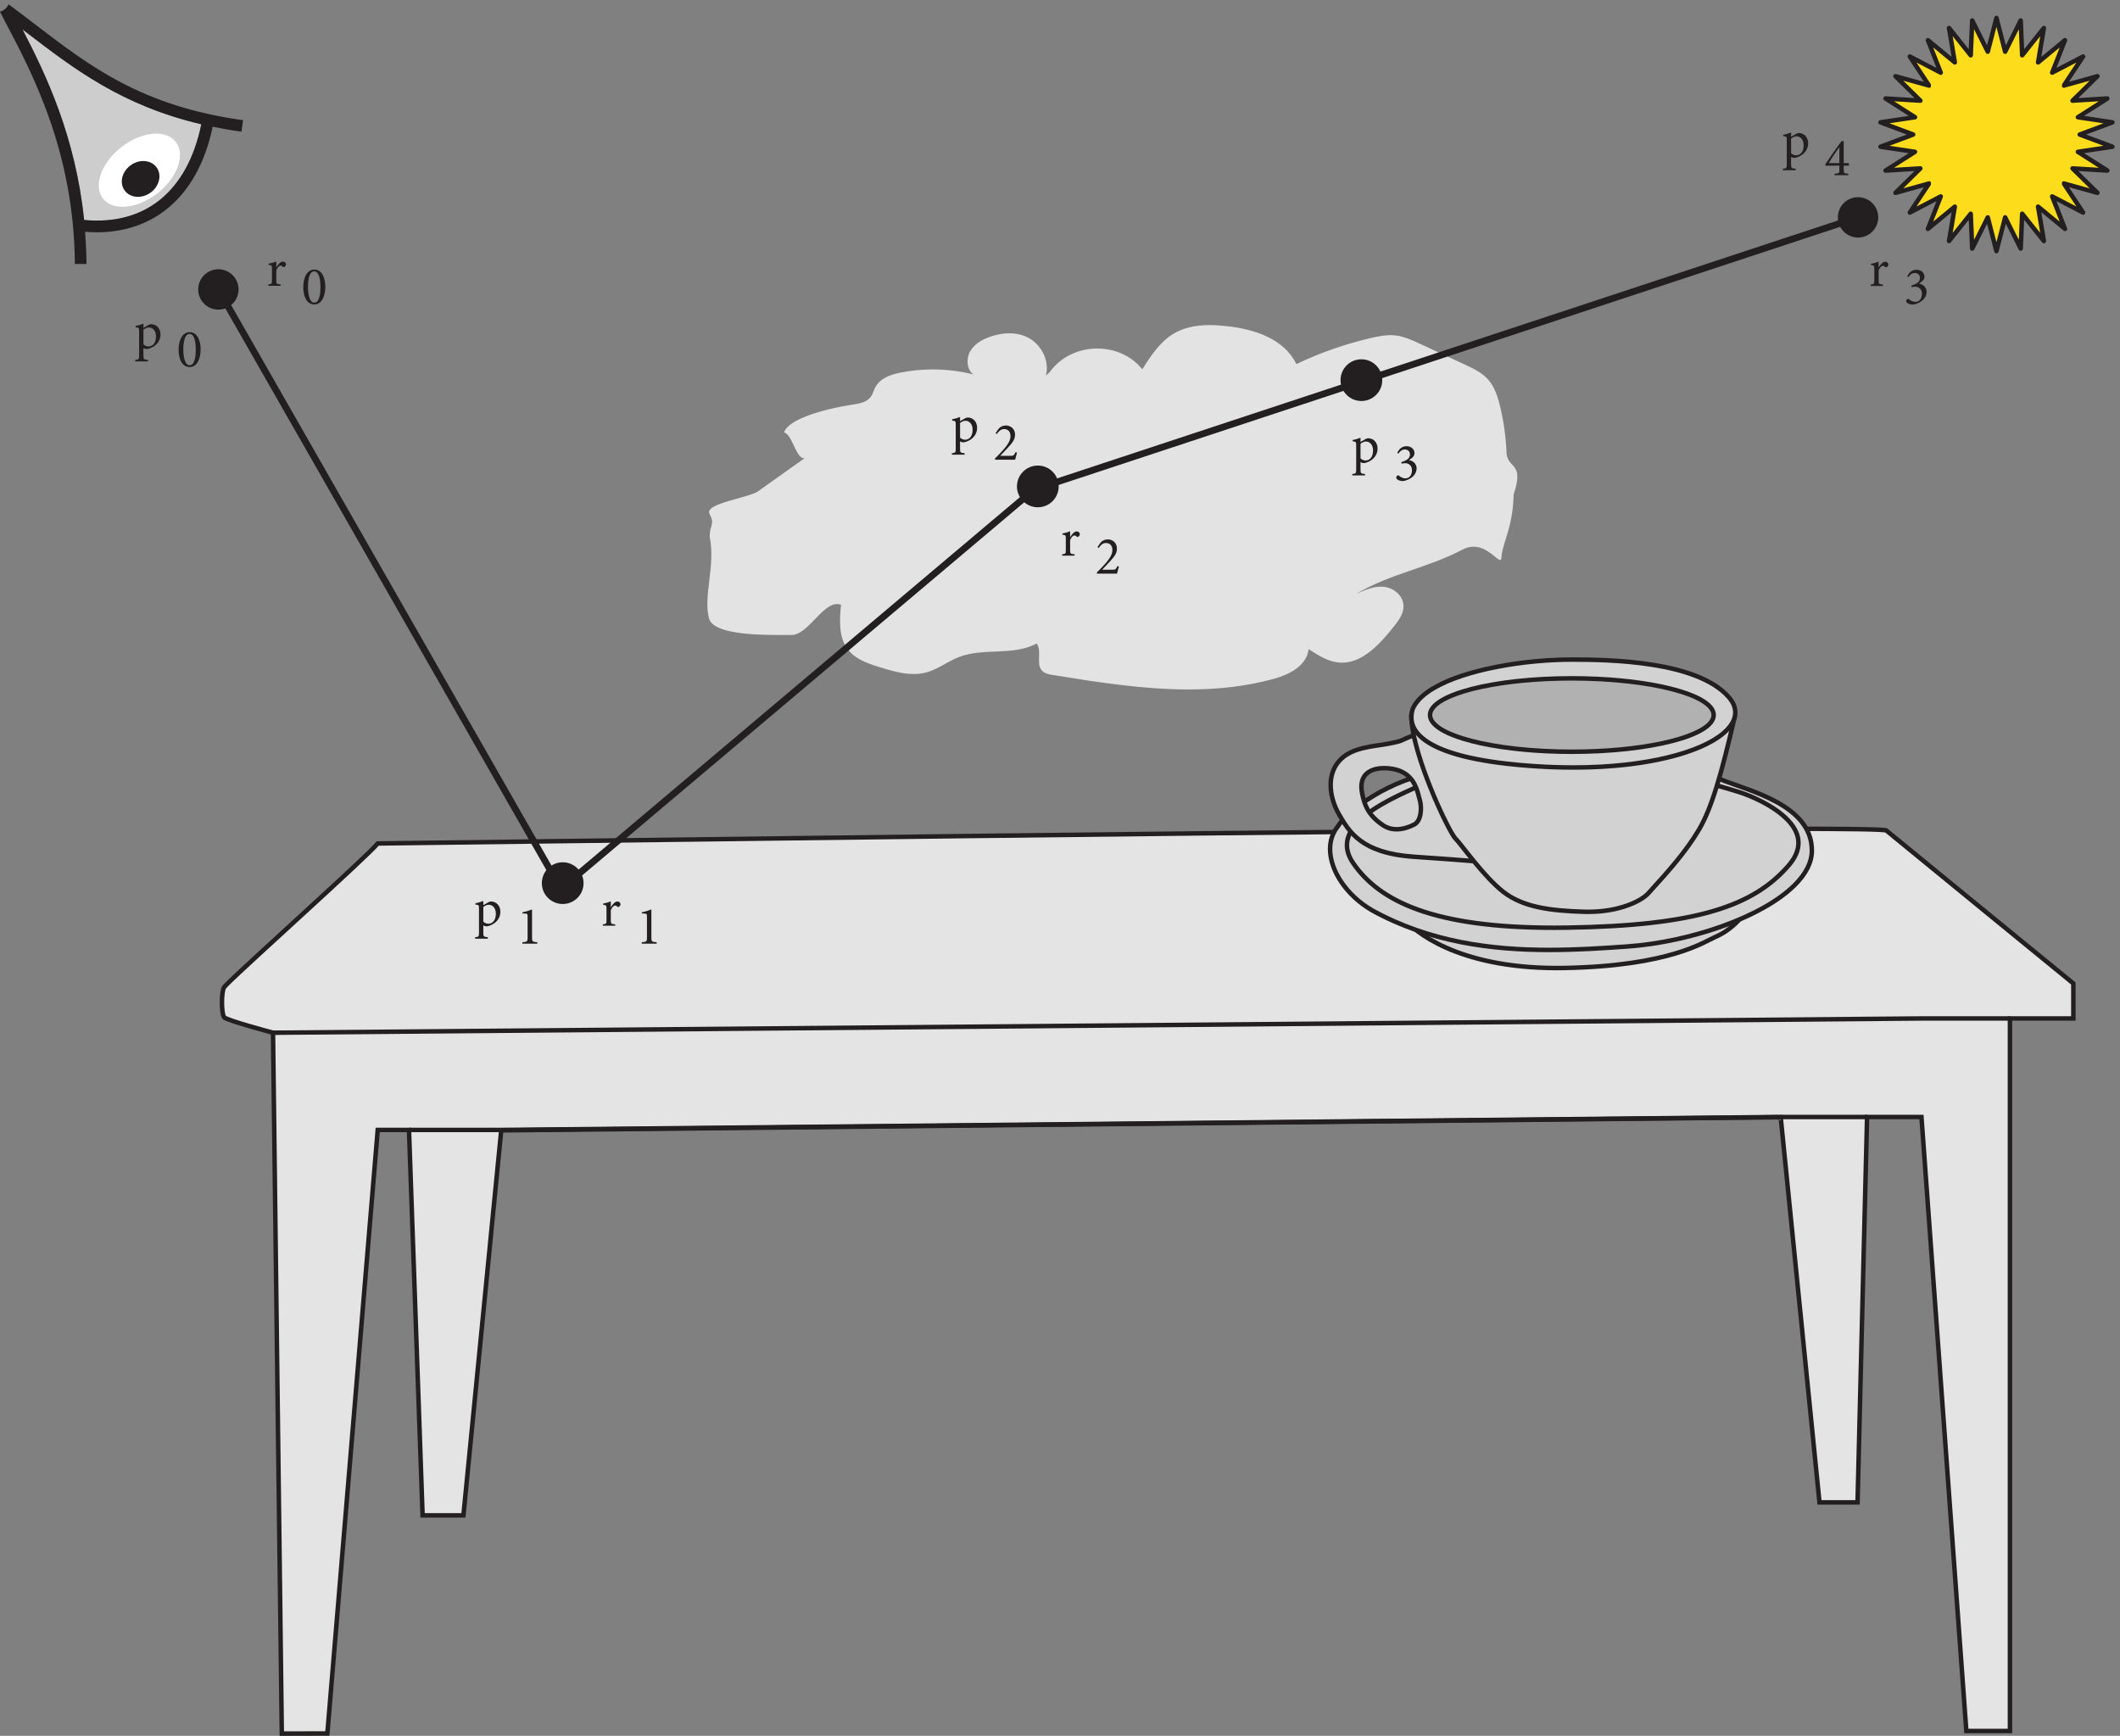 <?xml version="1.0" encoding="UTF-8" standalone="no"?>
<!-- Created with Inkscape (http://www.inkscape.org/) -->

<svg
   version="1.1"
   id="svg1"
   width="314.28"
   height="257.307"
   viewBox="0 0 314.28 257.307"
   sodipodi:docname="pha14f05.eps"
   xmlns:inkscape="http://www.inkscape.org/namespaces/inkscape"
   xmlns:sodipodi="http://sodipodi.sourceforge.net/DTD/sodipodi-0.dtd"
   xmlns="http://www.w3.org/2000/svg"
   xmlns:svg="http://www.w3.org/2000/svg">
  <rect x="0" y="0" width="314.28" height="257.307" fill="#808080" stroke="none"/>
  <defs
     id="defs1" />
  <sodipodi:namedview
     id="namedview1"
     pagecolor="#ffffff"
     bordercolor="#000000"
     borderopacity="0.25"
     inkscape:showpageshadow="2"
     inkscape:pageopacity="0.0"
     inkscape:pagecheckerboard="0"
     inkscape:deskcolor="#d1d1d1">
    <inkscape:page
       x="0"
       y="0"
       inkscape:label="1"
       id="page1"
       width="314.28"
       height="257.307"
       margin="0"
       bleed="0" />
  </sodipodi:namedview>
  <g
     id="g1"
     inkscape:groupmode="layer"
     inkscape:label="1">
    <g
       id="group-R5">
      <path
         id="path2"
         d="m 1324.73,1166.21 c -50.47,0 -101.55,8.07 -151.63,16.19 -4.4,0.72 -9.19,1.65 -12.12,5.27 -6.32,7.82 0.59,21.72 -5.49,29.76 -26.33,-14.19 -58.92,-4.35 -86.62,-15.08 -12.33,-4.76 -23.23,-13.47 -35.91,-17.02 -4.79,-1.35 -9.65,-1.91 -14.54,-1.91 -12.88,0 -25.963,3.92 -38.51,7.83 -13.469,4.2 -27.945,9.14 -36.172,21.37 -9.011,13.41 -7.871,31.56 -6.351,48.02 -1.461,0.52 -2.91,0.77 -4.34,0.77 -8.594,0 -16.711,-8.62 -24.988,-17.23 -8.278,-8.62 -16.711,-17.24 -25.934,-17.24 -0.055,0 -0.109,0 -0.16,0.01 -1.059,0.01 -2.238,0.01 -3.531,0.01 -1.36,0 -2.844,-0.01 -4.434,-0.01 -1.586,0 -3.27,-0.01 -5.047,-0.01 -26.937,0 -73.867,1.01 -78.621,18.36 -6.805,24.83 7.406,58.3 0.707,91.18 0.02,13.74 6.188,13.32 -0.176,25.37 -6.215,11.75 43.617,17.81 54.098,25.24 17.312,12.3 34.617,24.59 51.934,36.89 -0.274,-0.05 -0.543,-0.07 -0.805,-0.07 -8.914,0 -13.016,26.44 -22.098,28.77 4.375,14.47 42.278,25.75 76.446,31.05 7.375,1.16 15.652,2.36 20.199,8.72 2.222,3.12 3.191,7.07 4.992,10.5 5.398,10.27 17.137,14.25 27.911,16.39 11.93,2.37 24.07,3.55 36.2,3.55 15.24,0 30.47,-1.86 45.31,-5.57 -7.34,5.07 -8.33,17.04 -3.98,25.18 4.36,8.15 12.55,13.03 20.77,16.17 7.35,2.81 15.26,4.49 23.06,4.49 7.73,0 15.36,-1.65 22.23,-5.49 13.8,-7.7 23.11,-25.7 18.58,-41.71 l 4.32,3.89 c 12.41,17.48 32.78,26.34 53.09,26.34 18.86,0 37.68,-7.64 50.04,-23.12 9.39,14.58 19.2,29.61 33.36,38.69 12.53,8.03 27.1,10.55 41.83,10.55 6.86,0 13.76,-0.55 20.5,-1.34 29.56,-3.46 62.25,-13.76 76.12,-42.1 27.1,12.9 55.45,22.75 84.44,29.33 6.76,1.53 13.65,2.89 20.54,2.89 1.58,0 3.15,-0.07 4.72,-0.23 9.9,-0.97 19.24,-5.27 28.38,-9.51 16.69,-7.74 33.38,-15.49 50.07,-23.23 9.56,-4.43 19.42,-9.1 26.39,-17.43 6.73,-8.03 10.06,-18.65 12.57,-29.12 4.14,-17.19 6.54,-34.86 7.17,-52.6 2.41,-17.68 19.85,-9.65 7.94,-45.24 -1.06,-38.68 -12.35,-52.44 -13.68,-70.76 -0.13,-1.76 -0.61,-2.48 -1.43,-2.48 -1.85,0 -5.41,3.71 -10.43,7.42 -5.01,3.71 -11.47,7.42 -19.14,7.42 -3.81,0 -7.93,-0.92 -12.31,-3.22 -40,-21.03 -79.99,-26.42 -118.74,-49.48 8.96,4.05 18.32,8.16 27.94,8.16 1.04,0 2.09,-0.05 3.14,-0.15 10.72,-1.04 21.63,-9.73 21.85,-21.33 0.17,-8.59 -5.25,-15.99 -10.42,-22.54 -15.46,-19.61 -34.77,-40.72 -58.14,-40.72 -1.21,0 -2.42,0.06 -3.64,0.18 -12.16,1.13 -23.09,8.13 -33.54,14.94 -2.2,-18.65 -21.54,-28.33 -38.45,-33.01 -31.3,-8.66 -63.26,-11.95 -95.47,-11.95"
         style="fill:#e3e3e3;fill-opacity:1;fill-rule:nonzero;stroke:none"
         transform="matrix(0.133,0,0,-0.133,0,257.307)" />
      <path
         id="path3"
         d="m 1.018,-2.285 v -0.469 C 0.725,-2.636 0.397,-2.543 0.139,-2.496 v 0.141 c 0.375,0.047 0.398,0.059 0.398,0.457 v 2.707 c 0,0.398 -0.059,0.434 -0.434,0.469 V 1.442 H 1.522 V 1.278 C 1.053,1.231 1.018,1.207 1.018,0.75 v -0.785 c 0.07,0.047 0.234,0.105 0.41,0.105 0.773,-0.141 1.488,-0.727 1.488,-1.629 0,-0.598 -0.387,-1.137 -1.055,-1.137 -0.07,0 -0.188,0.035 -0.293,0.094 z m 0,0.199 c 0.152,-0.117 0.398,-0.246 0.598,-0.246 0.434,0 0.797,0.363 0.797,0.996 0,0.68 -0.328,1.113 -0.832,1.113 -0.211,0 -0.434,-0.094 -0.562,-0.234 z m 5.139,0.278 c -0.902,0 -1.23,1.066 -1.23,1.945 0,0.949 0.328,1.934 1.23,1.934 0.902,0 1.219,-1.066 1.219,-1.945 0,-0.926 -0.316,-1.934 -1.219,-1.934 z m -0.012,0.199 c 0.539,0 0.691,0.891 0.691,1.734 0,0.844 -0.141,1.746 -0.68,1.746 -0.527,0 -0.703,-0.914 -0.703,-1.746 0,-0.832 0.152,-1.734 0.691,-1.734 z m 9.647,-7.415 v -0.645 c -0.293,0.117 -0.551,0.188 -0.855,0.246 v 0.129 c 0.352,0.047 0.375,0.07 0.375,0.469 v 1.242 c 0,0.398 -0.035,0.434 -0.41,0.469 v 0.152 h 1.383 v -0.152 c -0.469,-0.035 -0.492,-0.07 -0.492,-0.469 v -1.102 c 0.129,-0.34 0.316,-0.516 0.48,-0.516 0.094,0 0.164,0.035 0.246,0.129 0.035,0.035 0.094,0.035 0.164,0.012 0.117,-0.059 0.188,-0.176 0.188,-0.293 0,-0.152 -0.141,-0.305 -0.34,-0.305 -0.293,0 -0.551,0.34 -0.727,0.633 z m 4.23,0.255 c -0.902,0 -1.23,1.066 -1.23,1.945 0,0.949 0.328,1.934 1.23,1.934 0.902,0 1.219,-1.066 1.219,-1.945 0,-0.926 -0.316,-1.934 -1.219,-1.934 z m -0.012,0.199 c 0.539,0 0.691,0.891 0.691,1.734 0,0.844 -0.141,1.746 -0.68,1.746 -0.527,0 -0.703,-0.914 -0.703,-1.746 0,-0.832 0.152,-1.734 0.691,-1.734 z m 0,0"
         style="fill:#231f20;fill-opacity:1;fill-rule:nonzero;stroke:none"
         aria-label="p&#10;0&#10;r&#10;0"
         transform="matrix(1.333,0,0,1.333,19.908,51.648)" />
      <path
         id="path4"
         d="m 224.371,1796.13 c -15.344,-74.71 -62.476,-113.07 -130.641,-106.66 -9.496,92.94 -42.586,162.21 -68.652,212.34 1.844,-1.33 3.57,-2.77 5.535,-4.22 51.902,-39.7 105.399,-80.74 193.758,-101.46"
         style="fill:#cecdcd;fill-opacity:1;fill-rule:nonzero;stroke:none"
         transform="matrix(0.133,0,0,-0.133,0,257.307)" />
      <path
         id="path5"
         d="m 237.051,1793.4 c -16.516,-79.87 -69.024,-123.02 -142.199,-117.15 0.855,-11.62 1.504,-23.51 1.555,-35.82 H 83.457 C 82.531,1764.77 36.582,1851.91 6.199,1909.57 L 0,1921.61 c 0,0 3.246,0.87 5.656,2.95 2.414,2.06 3.98,5.26 3.98,5.26 9.742,-7.32 19.348,-14.49 28.84,-21.84 C 100,1860.86 157.996,1816.26 270.914,1800.7 l -1.75,-12.81 c -11.211,1.49 -21.84,3.41 -32.113,5.51 z M 93.731,1689.47 c 68.165,-6.41 115.296,31.95 130.641,106.66 -88.359,20.72 -141.855,61.76 -193.758,101.46 -1.965,1.45 -3.691,2.89 -5.535,4.22 26.066,-50.13 59.156,-119.4 68.652,-212.34"
         style="fill:#231f20;fill-opacity:1;fill-rule:nonzero;stroke:none"
         transform="matrix(0.133,0,0,-0.133,0,257.307)" />
      <path
         id="path6"
         d="m 175.426,1719.21 c -22.391,-17.51 -49.528,-20.14 -60.621,-5.94 -11.098,14.26 -1.922,39.93 20.453,57.37 22.402,17.49 49.547,20.13 60.64,5.92 11.106,-14.21 1.934,-39.91 -20.472,-57.35"
         style="fill:#ffffff;fill-opacity:1;fill-rule:nonzero;stroke:none"
         transform="matrix(0.133,0,0,-0.133,0,257.307)" />
      <path
         id="path7"
         d="m 167.645,1719.83 c -9.895,-7.01 -22.801,-5.83 -28.817,2.68 -6.039,8.48 -2.906,21.04 6.992,28.07 9.907,7.02 22.801,5.85 28.844,-2.65 6.012,-8.5 2.875,-21.06 -7.019,-28.1"
         style="fill:#231f20;fill-opacity:1;fill-rule:nonzero;stroke:none"
         transform="matrix(0.133,0,0,-0.133,0,257.307)" />
      <path
         id="path8"
         d="M 2102.56,1009.02 C 2112.9,1000.35 2311,838.539 2311,838.539 v -39.008 h -70.66 V 5.398 h -48.6 L 2141.71,689.719 h -60.63 l -10.61,-429.547 h -42.43 L 1984.82,689.469 558.684,674.82 516.543,245.711 H 471.035 L 455.875,675.27 H 421.016 L 364.879,2.629 314.105,2.5 304.301,783.641 c 0,0 -52.547,13.949 -54.574,17.32 -3.2,5.32 -2.993,28.367 0,33.238 4.32,6.992 159.304,145.356 171.289,160.367 25.761,0 1671.184,23.124 1681.544,14.454"
         style="fill:#e5e4e4;fill-opacity:1;fill-rule:nonzero;stroke:none"
         transform="matrix(0.133,0,0,-0.133,0,257.307)" />
      <path
         id="path9"
         d="m 2102.56,1009.02 -1.61,-1.92 c 10.39,-8.709 208.45,-170.491 208.46,-170.498 l 1.59,1.937 h -2.5 v -36.508 h -70.66 V 7.898 h -43.78 L 2144.03,692.219 h -65.39 L 2068.03,262.672 H 2030.3 L 1987.08,691.988 556.414,677.301 514.277,248.211 H 473.449 L 458.285,677.77 h -39.57 L 362.578,5.129 316.574,5.012 306.777,785.57 l -1.836,0.481 c -0.023,0.008 -13.113,3.488 -26.464,7.39 -6.676,1.95 -13.414,4 -18.559,5.758 -2.57,0.879 -4.746,1.692 -6.273,2.352 l -1.719,0.828 -0.317,0.199 -0.726,-0.918 0.984,0.59 -0.258,0.328 -0.726,-0.918 0.984,0.59 c -0.433,0.648 -1.078,2.898 -1.414,5.648 -0.363,2.774 -0.551,6.133 -0.551,9.5 0,3.481 0.2,6.981 0.571,9.832 0.34,2.829 1.007,5.129 1.382,5.661 l -0.003,-0.012 0.015,0.019 c 0.211,0.301 1.199,1.391 2.641,2.84 11.008,11.082 50.344,46.91 88.222,81.621 18.95,17.36 37.555,34.461 52.129,48.102 14.61,13.687 25.028,23.711 28.11,27.547 l -1.953,1.558 v -2.5 c 21.757,0 1191.774,16.394 1567.054,16.394 35.2,0 63.4,-0.14 83,-0.46 9.79,-0.16 17.43,-0.36 22.69,-0.6 2.63,-0.12 4.67,-0.26 6.05,-0.4 l 1.5,-0.2 0.22,-0.04 0.53,1.65 -1.11,-1.31 0.58,-0.34 0.53,1.65 -1.11,-1.31 1.61,1.92 1.6,1.91 -1.12,0.59 c -0.99,0.3 -2.06,0.4 -3.82,0.56 -11.93,0.97 -51.42,1.38 -111.15,1.38 -375.33,0 -1545.429,-16.394 -1567.054,-16.394 h -1.203 l -0.75,-0.941 c -1.301,-1.641 -5.055,-5.484 -10.411,-10.68 -18.816,-18.261 -58.05,-54.105 -93.019,-86.125 -17.488,-16.011 -33.918,-31.058 -46.219,-42.511 -6.152,-5.719 -11.269,-10.539 -14.984,-14.137 -1.86,-1.801 -3.367,-3.293 -4.489,-4.453 -1.144,-1.199 -1.808,-1.891 -2.339,-2.707 h -0.004 c -1.145,-1.953 -1.637,-4.461 -2.082,-7.633 -0.411,-3.141 -0.61,-6.809 -0.614,-10.481 0.004,-3.546 0.192,-7.089 0.594,-10.16 0.434,-3.078 0.949,-5.597 2.09,-7.566 0.664,-0.992 1.195,-1.211 1.836,-1.621 2.301,-1.313 6.539,-2.832 11.996,-4.621 16.246,-5.309 42.219,-12.2 42.242,-12.211 l 0.641,2.422 -2.5,-0.032 L 311.637,-0.012 367.18,0.141 423.316,672.77 h 30.145 l 15.16,-429.559 h 50.188 l 42.14,429.129 1421.621,14.609 43.21,-429.277 h 47.13 l 10.61,429.547 h 55.87 L 2189.41,2.898 h 53.43 V 797.031 h 70.66 v 42.699 l -0.92,0.75 c 0,0 -12.38,10.11 -31.12,25.411 -56.18,45.91 -169.59,138.579 -177.3,145.039 l -1.6,-1.91"
         style="fill:#231f20;fill-opacity:1;fill-rule:nonzero;stroke:none"
         transform="matrix(0.133,0,0,-0.133,0,257.307)" />
      <path
         id="path10"
         d="m 2081.08,689.719 h -97.02 L 558.457,675.27 H 455.875"
         style="fill:#e5e4e4;fill-opacity:1;fill-rule:nonzero;stroke:none"
         transform="matrix(0.133,0,0,-0.133,0,257.307)" />
      <path
         id="path11"
         d="m 2081.08,692.219 h -97.03 L 558.434,677.77 l 0.023,-2.5 v 2.5 H 455.875 v -5 h 102.59 l 1425.615,14.449 h 97 v 5"
         style="fill:#231f20;fill-opacity:1;fill-rule:nonzero;stroke:none"
         transform="matrix(0.133,0,0,-0.133,0,257.307)" />
      <path
         id="path12"
         d="m 304.301,783.641 1837.409,15.89 h 98.63"
         style="fill:#e5e4e4;fill-opacity:1;fill-rule:nonzero;stroke:none"
         transform="matrix(0.133,0,0,-0.133,0,257.307)" />
      <path
         id="path13"
         d="m 304.324,781.141 1837.396,15.89 h 98.62 v 5 h -98.65 l -1837.409,-15.89 0.043,-5"
         style="fill:#231f20;fill-opacity:1;fill-rule:nonzero;stroke:none"
         transform="matrix(0.133,0,0,-0.133,0,257.307)" />
      <path
         id="path14"
         d="M 240.152,1610.18 622.008,942.09 628.52,945.813 246.664,1613.9"
         style="fill:#231f20;fill-opacity:1;fill-rule:nonzero;stroke:none"
         transform="matrix(0.133,0,0,-0.133,0,257.307)" />
      <path
         id="path15"
         d="m 1164.33,1388.95 907.86,299.86 -2.35,7.12 -907.86,-299.86"
         style="fill:#231f20;fill-opacity:1;fill-rule:nonzero;stroke:none"
         transform="matrix(0.133,0,0,-0.133,0,257.307)" />
      <path
         id="path16"
         d="m 627.684,941.086 531.516,448.564 -4.84,5.73 -531.516,-448.564"
         style="fill:#231f20;fill-opacity:1;fill-rule:nonzero;stroke:none"
         transform="matrix(0.133,0,0,-0.133,0,257.307)" />
      <path
         id="path17"
         d="m 1557.16,964.867 c 0,0 1.47,-43.488 9.58,-55.265 8.1,-11.801 59.2,-56.024 177.01,-53.801 117.78,2.199 156.14,29.39 168.27,34.629 40.91,17.691 50.11,65.16 50.11,65.16 l -404.97,9.277"
         style="fill:#d3d2d2;fill-opacity:1;fill-rule:nonzero;stroke:none"
         transform="matrix(0.133,0,0,-0.133,0,257.307)" />
      <path
         id="path18"
         d="m 1557.16,964.867 -2.5,-0.082 c 0,-0.039 0.37,-10.957 1.76,-23.41 0.7,-6.23 1.65,-12.844 2.96,-18.715 1.33,-5.879 2.92,-10.98 5.3,-14.48 4.42,-6.371 18.82,-19.899 46.36,-32.129 27.5,-12.18 68.02,-22.832 124.23,-22.832 2.8,0 5.65,0.019 8.53,0.082 59.07,1.097 98.35,8.48 124.42,16.277 26.01,7.762 39.11,16.113 44.79,18.551 42.33,18.461 51.47,66.762 51.57,66.988 l 0.57,2.906 -410.58,9.407 0.09,-2.645 2.5,0.082 -0.06,-2.496 404.97,-9.277 0.06,2.496 -2.46,0.476 c 0,0 -0.12,-0.66 -0.44,-1.945 -2.22,-9.078 -13.66,-46.562 -48.2,-61.402 -6.45,-2.797 -18.59,-10.66 -44.24,-18.348 -25.58,-7.652 -64.38,-14.973 -123.09,-16.07 -2.85,-0.063 -5.66,-0.082 -8.43,-0.082 -55.58,0 -95.38,10.531 -122.21,22.41 -26.81,11.832 -40.78,25.242 -44.26,30.383 -1.68,2.398 -3.31,7.148 -4.54,12.738 -1.87,8.398 -3.04,18.742 -3.72,26.945 -0.68,8.207 -0.88,14.243 -0.88,14.258 l -2.5,-0.086 -0.06,-2.496 0.06,2.496"
         style="fill:#231f20;fill-opacity:1;fill-rule:nonzero;stroke:none"
         transform="matrix(0.133,0,0,-0.133,0,257.307)" />
      <path
         id="path19"
         d="m 1915.26,1066.95 c 33.72,-13.82 104.47,-28.86 104.29,-80.512 -0.19,-53.352 -112.76,-100.047 -205.62,-106.676 -86.59,-6.192 -190.7,-11.621 -284.66,40.34 -39.8,23.218 -59.15,67.445 -38.15,93.418 9.95,16.58 57.3,53.55 114.6,61.32 57.32,7.77 309.54,-7.89 309.54,-7.89"
         style="fill:#d3d2d2;fill-opacity:1;fill-rule:nonzero;stroke:none"
         transform="matrix(0.133,0,0,-0.133,0,257.307)" />
      <path
         id="path20"
         d="m 1915.26,1066.95 -0.94,-2.31 c 17.07,-6.99 43,-14.17 64.52,-25.91 10.75,-5.86 20.36,-12.84 27.21,-21.34 6.84,-8.51 10.99,-18.468 11,-30.761 v -0.199 0.027 -0.012 c -0.03,-12.418 -6.65,-24.761 -18.42,-36.48 -35.23,-35.227 -115.76,-62.844 -184.88,-67.703 -27.48,-1.973 -56.67,-3.864 -86.7,-3.864 -64.58,0 -132.96,8.711 -196.57,43.891 l -1.21,-2.187 1.26,2.16 c -28.07,16.328 -45.57,43.465 -45.5,66.058 0.01,8.774 2.55,16.84 8.04,23.63 l 0.11,0.14 0.09,0.14 c 4.52,7.63 18.71,21.03 38.69,33.12 20.01,12.14 45.88,23.2 74.1,27.02 11.13,1.51 30.19,2.14 53.41,2.14 46.84,0 110.77,-2.52 162.97,-5.03 26.1,-1.26 49.27,-2.51 65.91,-3.46 16.64,-0.94 26.73,-1.57 26.76,-1.57 l 0.15,2.5 -0.94,-2.31 0.94,2.31 0.16,2.5 c -0.03,0 -161.96,10.05 -255.95,10.06 -23.33,-0.01 -42.44,-0.62 -54.08,-2.19 -29.09,-3.94 -55.54,-15.27 -76.02,-27.7 -20.5,-12.48 -34.96,-25.86 -40.39,-34.81 l 2.14,-1.29 -1.94,1.57 c -6.26,-7.72 -9.16,-17.031 -9.15,-26.77 0.08,-25.117 18.71,-53.25 47.98,-70.379 l 0.02,-0.011 0.03,-0.008 c 64.66,-35.762 133.99,-44.512 198.99,-44.524 30.24,0.012 59.55,1.903 87.05,3.872 46.78,3.351 98.35,16.73 138.47,36.058 20.06,9.672 37.27,20.828 49.59,33.094 12.3,12.25 19.83,25.746 19.89,40.004 v 0.015 0.188 c 0.01,13.451 -4.66,24.691 -12.11,33.901 -22.37,27.57 -68.79,38.41 -93.73,48.73 l -0.38,0.16 -0.41,0.03 -0.16,-2.5"
         style="fill:#231f20;fill-opacity:1;fill-rule:nonzero;stroke:none"
         transform="matrix(0.133,0,0,-0.133,0,257.307)" />
      <path
         id="path21"
         d="m 1577.75,1056.88 c -40.19,-17.94 -95.92,-45.27 -69.62,-83.954 30.53,-44.906 95.21,-74.387 238.91,-72.164 143.71,2.207 207.29,23.918 246.52,69.176 39.25,45.232 -37.58,76.272 -53.62,81.442 -16.01,5.17 -43.1,12.43 -43.1,12.43 l -290.76,9.4 -28.33,-16.33"
         style="fill:#d3d2d2;fill-opacity:1;fill-rule:nonzero;stroke:none"
         transform="matrix(0.133,0,0,-0.133,0,257.307)" />
      <path
         id="path22"
         d="m 1577.75,1056.88 -1.02,2.28 c -16.52,-7.38 -35.75,-16.36 -51.01,-27.2 -7.63,-5.43 -14.28,-11.33 -19.1,-17.84 -4.81,-6.5 -7.79,-13.69 -7.79,-21.456 -0.01,-6.789 2.29,-13.887 7.23,-21.144 15.03,-22.129 38.25,-40.559 74.29,-53.34 36.04,-12.789 84.94,-20.039 151.77,-20.039 4.89,0 9.88,0.039 14.96,0.121 71.97,1.109 123.99,7.09 163.1,18.547 39.11,11.441 65.35,28.488 85.27,51.492 8.11,9.32 11.66,18.394 11.65,26.898 0,8.541 -3.55,16.261 -8.84,22.961 -15.93,20.04 -47.65,32.34 -57.55,35.6 -16.13,5.21 -43.21,12.46 -43.23,12.47 l -0.28,0.07 -291.75,9.43 -28.94,-16.68 1.24,-2.17 -1.02,2.28 1.02,-2.28 1.25,-2.17 27.72,15.98 290.04,-9.37 0.08,2.49 -0.65,-2.41 c 0.01,-0.01 6.76,-1.81 15.52,-4.27 8.76,-2.46 19.52,-5.56 27.46,-8.13 6.23,-2 22.28,-8.18 36.54,-17.61 7.13,-4.7 13.81,-10.22 18.63,-16.33 4.82,-6.13 7.76,-12.74 7.76,-19.861 -0.01,-7.086 -2.88,-14.914 -10.42,-23.625 -19.32,-22.25 -44.48,-38.691 -82.9,-49.965 -38.41,-11.269 -90.04,-17.25 -161.78,-18.347 -5.06,-0.082 -10.02,-0.121 -14.88,-0.121 -66.47,0 -114.84,7.23 -150.1,19.75 -35.27,12.539 -57.4,30.25 -71.83,51.441 -4.5,6.625 -6.36,12.68 -6.36,18.332 0,6.457 2.45,12.566 6.81,18.476 13.06,17.79 43.45,32.5 68.13,43.46 l 0.12,0.05 0.11,0.06 -1.25,2.17"
         style="fill:#231f20;fill-opacity:1;fill-rule:nonzero;stroke:none"
         transform="matrix(0.133,0,0,-0.133,0,257.307)" />
      <path
         id="path23"
         d="m 1518.38,1049.81 c 2.5,-11.57 5.98,-23.58 23.58,-35.18 12.15,-8.02 26.73,-2.94 34.47,1.12 7.73,4.04 8.64,18.59 6.06,27.44 -2.57,8.84 -4.7,25.05 -22.04,32.23 -12.89,5.35 -49.26,7.56 -42.07,-25.61 z m 143.14,-76.654 c -15.31,1.449 -27.44,2.586 -86.03,6.641 -58.6,4.055 -71.86,28.383 -82.54,46.433 -10.68,18.05 -14.75,42.75 -1.11,59.32 13.63,16.58 38.7,16.96 56.02,20.27 17.32,3.32 11.05,2.95 28.57,9.58 0,0 100.39,-143.705 85.09,-142.244"
         style="fill:#d3d2d2;fill-opacity:1;fill-rule:nonzero;stroke:none"
         transform="matrix(0.133,0,0,-0.133,0,257.307)" />
      <path
         id="path24"
         d="m 1518.38,1049.81 -2.44,-0.53 c 2.44,-11.67 6.44,-24.86 24.65,-36.74 5.15,-3.41 10.75,-4.66 16.02,-4.66 8.37,0.02 16,3.05 20.98,5.66 3.36,1.76 5.51,4.94 6.83,8.45 1.32,3.55 1.86,7.55 1.86,11.46 0,3.71 -0.49,7.33 -1.39,10.44 -1.24,4.22 -2.44,10.72 -5.64,17.15 -3.19,6.44 -8.57,12.87 -17.84,16.69 -4.55,1.88 -11.32,3.29 -18.44,3.31 -6.52,-0.02 -13.34,-1.2 -18.8,-4.77 -5.47,-3.54 -9.28,-9.77 -9.22,-18.46 0,-2.61 0.32,-5.44 0.99,-8.53 l 2.44,0.53 2.44,0.53 c -0.6,2.79 -0.87,5.27 -0.87,7.47 0.06,7.33 2.8,11.47 6.97,14.28 4.2,2.79 10.14,3.96 16.05,3.95 6.42,0.01 12.78,-1.36 16.52,-2.93 8.07,-3.36 12.43,-8.63 15.28,-14.3 2.84,-5.68 3.99,-11.7 5.32,-16.32 0.75,-2.56 1.2,-5.79 1.19,-9.04 0.01,-3.44 -0.5,-6.92 -1.55,-9.7 -1.05,-2.81 -2.58,-4.81 -4.46,-5.79 -4.52,-2.37 -11.53,-5.09 -18.66,-5.08 -4.51,0.01 -9.03,1.04 -13.27,3.83 -17.01,11.32 -19.96,22.16 -22.52,33.63 z m 143.14,-76.654 0.24,2.489 c -15.33,1.449 -27.51,2.593 -86.1,6.644 -28.98,2.016 -46.41,8.988 -57.92,17.488 -11.52,8.513 -17.28,18.663 -22.64,27.733 -5.7,9.62 -9.44,21.24 -9.43,32.2 0.01,8.92 2.42,17.34 8.1,24.25 6.32,7.7 15.42,11.76 25.31,14.28 9.88,2.52 20.4,3.44 29.25,5.13 8.66,1.65 11.65,2.43 14.69,3.69 2.98,1.23 5.59,2.71 14.29,6 l -0.88,2.34 -2.05,-1.43 c 0.01,-0.02 5.41,-7.74 13.53,-19.62 12.18,-17.82 30.45,-44.94 45.66,-69.11 7.6,-12.08 14.43,-23.42 19.34,-32.459 2.45,-4.515 4.43,-8.457 5.76,-11.578 1.34,-3.086 1.98,-5.508 1.94,-6.277 l -0.01,-0.164 1.12,-0.278 -0.7,0.868 -0.42,-0.59 1.12,-0.278 -0.7,0.868 0.73,-0.903 v 1.196 l -0.73,-0.293 0.73,-0.903 v 1.196 -0.122 l 0.01,0.122 h -0.01 v -0.122 l 0.01,0.122 -0.24,-2.489 -0.23,-2.492 0.46,-0.019 c 0.99,-0.043 2.33,0.46 3.03,1.457 0.7,0.968 0.82,1.949 0.83,2.824 -0.07,3.015 -1.57,6.687 -3.97,11.82 -8.45,17.664 -29.18,50.054 -47.87,78.194 -18.69,28.12 -35.29,51.88 -35.29,51.89 l -1.12,1.6 -1.82,-0.69 c -8.82,-3.34 -11.83,-4.99 -14.43,-6.06 -2.53,-1.05 -5.06,-1.75 -13.72,-3.4 -8.47,-1.63 -19.15,-2.56 -29.54,-5.19 -10.38,-2.65 -20.63,-7.07 -27.95,-15.95 -6.53,-7.94 -9.23,-17.62 -9.23,-27.43 0.01,-12.09 4.04,-24.44 10.13,-34.75 5.32,-8.98 11.53,-20.02 23.97,-29.206 12.43,-9.191 30.93,-16.406 60.55,-18.453 58.59,-4.051 70.67,-5.188 85.97,-6.637 l 0.23,2.492"
         style="fill:#231f20;fill-opacity:1;fill-rule:nonzero;stroke:none"
         transform="matrix(0.133,0,0,-0.133,0,257.307)" />
      <path
         id="path25"
         d="m 1933.99,1137.7 c -15.46,-67.27 -26.37,-104.29 -40.46,-128.05 -13.85,-23.345 -32.61,-44.783 -56.38,-70.759 -7.95,-8.661 -33.73,-21.551 -71.31,-20.45 -37.59,1.11 -67.99,4.969 -90.1,22.122 -22.1,17.128 -46.42,52.5 -53.62,59.687 -7.18,7.18 -49.32,95.26 -48.99,137.45 0.36,42.19 356.83,4.84 356.83,4.84"
         style="fill:#d3d2d2;fill-opacity:1;fill-rule:nonzero;stroke:none"
         transform="matrix(0.133,0,0,-0.133,0,257.307)" />
      <path
         id="path26"
         d="m 1931.56,1138.26 c -15.45,-67.21 -26.37,-104.08 -40.18,-127.33 -13.68,-23.071 -32.32,-44.395 -56.08,-70.352 -3.35,-3.683 -11.02,-8.742 -22.09,-12.707 -11.08,-3.992 -25.6,-6.992 -42.88,-6.992 -1.45,0 -2.93,0.019 -4.42,0.062 -37.49,1.09 -67.33,5.028 -88.64,21.598 -10.75,8.328 -22.31,21.356 -31.99,33.18 -9.74,11.867 -17.49,22.371 -21.39,26.301 -0.51,0.47 -2.01,2.62 -3.77,5.68 -6.28,10.86 -17.48,34.24 -27.03,59.4 -9.58,25.13 -17.49,52.22 -17.46,70.1 v 0.48 0 c 0.03,1.25 0.45,2.34 1.54,3.61 1.88,2.18 5.99,4.45 11.92,6.28 17.82,5.58 51.22,7.74 90.08,7.72 52.48,0 115.14,-3.81 164.65,-7.62 24.76,-1.9 46.23,-3.81 61.51,-5.24 15.29,-1.43 24.35,-2.38 24.37,-2.38 l 0.52,4.97 c -0.04,0 -145.65,15.27 -251.05,15.27 -29.77,0 -56.33,-1.21 -75.65,-4.37 -9.67,-1.58 -17.52,-3.63 -23.22,-6.41 -2.84,-1.4 -5.17,-2.98 -6.89,-4.92 -1.71,-1.93 -2.77,-4.31 -2.78,-6.87 v 0.01 -0.53 c 0.04,-21.93 10.61,-54.41 22,-82.62 5.7,-14.09 11.62,-27.06 16.58,-36.99 2.48,-4.97 4.72,-9.17 6.59,-12.39 1.9,-3.25 3.28,-5.407 4.55,-6.716 3.29,-3.261 11.31,-14.039 21.06,-25.933 9.8,-11.942 21.46,-25.164 32.8,-33.965 22.92,-17.727 53.88,-21.508 91.56,-22.645 1.54,-0.043 3.06,-0.062 4.56,-0.062 17.86,0 32.94,3.101 44.57,7.293 11.65,4.207 19.82,9.406 24.09,14.031 23.79,25.996 42.67,47.547 56.69,71.177 14.37,24.27 25.26,61.44 40.75,128.76 l -4.87,1.12"
         style="fill:#231f20;fill-opacity:1;fill-rule:nonzero;stroke:none"
         transform="matrix(0.133,0,0,-0.133,0,257.307)" />
      <path
         id="path27"
         d="m 1753.96,1199.52 c 39.51,-0.16 136.98,-1.4 172.72,-41.56 35.75,-40.16 -59.33,-87.32 -214.46,-77.38 -155.13,9.95 -139.64,54.91 -137.81,63.38 14.37,36.11 107.41,55.83 179.55,55.56"
         style="fill:#d3d2d2;fill-opacity:1;fill-rule:nonzero;stroke:none"
         transform="matrix(0.133,0,0,-0.133,0,257.307)" />
      <path
         id="path28"
         d="m 1753.96,1199.52 -0.01,-2.5 c 19.72,-0.08 53.85,-0.43 87.39,-5.75 33.55,-5.27 66.4,-15.68 83.47,-34.97 4.79,-5.39 6.88,-10.61 6.89,-15.7 0.01,-6.83 -3.88,-13.94 -11.93,-20.9 -24.1,-20.94 -84.31,-38.03 -166.4,-37.96 -13.12,0 -26.8,0.43 -40.99,1.34 -61.98,3.96 -96.46,13.58 -115.12,23.92 -18.64,10.43 -21.52,20.92 -21.61,28.17 0,3.65 0.81,6.44 1.21,8.26 l -2.45,0.53 2.33,-0.92 c 3.22,8.17 11.18,15.85 22.66,22.58 34.45,20.27 99.49,31.44 153.07,31.4 h 1.47 l 0.02,2.5 0.01,2.5 h -1.5 c -36.19,0 -77.3,-4.94 -111.32,-14.42 -17.01,-4.75 -32.26,-10.62 -44.28,-17.67 -11.99,-7.05 -20.87,-15.28 -24.78,-25.04 l -0.08,-0.19 -0.04,-0.2 c -0.33,-1.54 -1.33,-4.98 -1.32,-9.33 -0.09,-8.89 4.39,-21.7 24.19,-32.54 19.79,-10.93 54.84,-20.53 117.22,-24.54 14.29,-0.92 28.08,-1.35 41.31,-1.35 55.21,0 100.65,7.53 132.5,19.09 15.92,5.79 28.46,12.58 37.17,20.08 8.67,7.49 13.65,15.87 13.66,24.69 0,6.53 -2.78,13 -8.15,19.03 -18.68,20.87 -52.43,31.15 -86.43,36.58 -34.01,5.38 -68.37,5.73 -88.16,5.81 v -2.5"
         style="fill:#231f20;fill-opacity:1;fill-rule:nonzero;stroke:none"
         transform="matrix(0.133,0,0,-0.133,0,257.307)" />
      <path
         id="path29"
         d="m 1910.11,1137.7 c 0,-22.59 -70.77,-40.91 -158.09,-40.91 -87.3,0 -158.08,18.32 -158.08,40.91 0,22.59 70.78,40.9 158.08,40.9 87.32,0 158.09,-18.31 158.09,-40.9"
         style="fill:#b2b1b1;fill-opacity:1;fill-rule:nonzero;stroke:none"
         transform="matrix(0.133,0,0,-0.133,0,257.307)" />
      <path
         id="path30"
         d="m 1910.11,1137.7 h -2.5 c -0.01,-2.15 -0.82,-4.34 -2.68,-6.69 -6.42,-8.35 -25.78,-16.73 -52.87,-22.43 -27.1,-5.79 -61.99,-9.29 -100.04,-9.29 -43.47,0 -82.84,4.57 -111.15,11.91 -14.16,3.65 -25.55,8.02 -33.21,12.71 -3.83,2.34 -6.71,4.76 -8.55,7.1 -1.85,2.35 -2.67,4.54 -2.67,6.69 0,2.15 0.82,4.34 2.67,6.69 6.43,8.34 25.79,16.72 52.88,22.43 27.1,5.79 61.99,9.28 100.03,9.28 43.48,0 82.84,-4.57 111.16,-11.9 14.15,-3.66 25.54,-8.02 33.2,-12.71 3.83,-2.34 6.71,-4.76 8.55,-7.1 1.86,-2.35 2.67,-4.53 2.68,-6.69 h 2.5 2.5 c 0,3.5 -1.39,6.82 -3.75,9.79 -8.31,10.3 -28.19,18.25 -55.76,24.21 -27.55,5.89 -62.72,9.4 -101.08,9.4 -43.83,0 -83.51,-4.59 -112.41,-12.06 -14.45,-3.74 -26.21,-8.19 -34.56,-13.29 -4.17,-2.55 -7.5,-5.27 -9.86,-8.26 -2.36,-2.97 -3.76,-6.29 -3.75,-9.79 -0.01,-3.49 1.39,-6.82 3.75,-9.79 8.31,-10.3 28.19,-18.25 55.75,-24.22 27.55,-5.88 62.73,-9.4 101.08,-9.4 43.84,0.01 83.52,4.59 112.41,12.07 14.46,3.74 26.22,8.19 34.56,13.28 4.17,2.56 7.5,5.28 9.87,8.27 2.36,2.97 3.75,6.3 3.75,9.79 h -2.5"
         style="fill:#231f20;fill-opacity:1;fill-rule:nonzero;stroke:none"
         transform="matrix(0.133,0,0,-0.133,0,257.307)" />
      <path
         id="path31"
         d="m 2225.29,1914.66 9.71,-37.64 17.32,34.8 1.66,-38.83 24.18,30.44 -6.45,-38.34 29.98,24.75 -14.28,-36.15 34.47,17.97 -21.48,-32.4 37.45,10.42 -27.75,-27.22 38.8,2.4 -32.81,-20.86 38.46,-5.71 -36.42,-13.59 36.42,-13.58 -38.46,-5.72 32.81,-20.85 -38.8,2.4 27.75,-27.23 -37.45,10.42 21.48,-32.4 -34.47,17.98 14.28,-36.15 -29.98,24.74 6.45,-38.33 -24.18,30.44 -1.66,-38.83 -17.32,34.79 -9.71,-37.64 -9.69,37.64 -17.32,-34.79 -1.67,38.83 -24.17,-30.44 6.45,38.33 -29.98,-24.74 14.27,36.15 -34.46,-17.98 21.48,32.4 -37.45,-10.42 27.75,27.23 -38.8,-2.4 32.79,20.85 -38.44,5.72 36.42,13.58 -36.42,13.59 38.44,5.71 -32.79,20.86 38.8,-2.4 -27.75,27.22 37.45,-10.42 -21.48,32.4 34.46,-17.97 -14.27,36.15 29.98,-24.75 -6.45,38.34 24.17,-30.44 1.67,38.83 17.32,-34.8 9.69,37.64"
         style="fill:#fddd1b;fill-opacity:1;fill-rule:nonzero;stroke:none"
         transform="matrix(0.133,0,0,-0.133,0,257.307)" />
      <path
         id="path32"
         d="m 2225.29,1914.66 -2.42,-0.62 9.71,-37.64 c 0.26,-1.01 1.12,-1.76 2.16,-1.86 1.03,-0.11 2.03,0.44 2.5,1.37 l 13,26.12 1.25,-29.15 c 0.04,-1.04 0.73,-1.95 1.72,-2.27 0.99,-0.32 2.08,0.01 2.73,0.82 l 18.15,22.85 -4.85,-28.77 c -0.17,-1.03 0.32,-2.06 1.22,-2.58 0.9,-0.52 2.04,-0.43 2.84,0.23 l 22.5,18.58 -10.71,-27.13 c -0.39,-0.97 -0.12,-2.08 0.65,-2.78 0.77,-0.7 1.9,-0.84 2.83,-0.36 l 25.86,13.49 -16.11,-24.32 0.06,-2.85 c 0.61,-0.84 1.69,-1.22 2.69,-0.93 l 28.11,7.82 -20.83,-20.44 c -0.75,-0.73 -0.96,-1.85 -0.54,-2.8 0.43,-0.95 1.4,-1.54 2.44,-1.48 l 29.12,1.81 -24.62,-15.66 c -0.88,-0.56 -1.32,-1.61 -1.1,-2.63 0.22,-1.02 1.05,-1.8 2.08,-1.95 l 28.86,-4.29 -27.34,-10.19 c -0.97,-0.37 -1.63,-1.3 -1.63,-2.35 0,-1.04 0.66,-1.98 1.63,-2.34 l 27.34,-10.2 -28.86,-4.28 c -1.03,-0.16 -1.87,-0.94 -2.08,-1.96 -0.22,-1.02 0.22,-2.07 1.1,-2.63 l 24.62,-15.65 -29.12,1.8 c -1.04,0.06 -2.01,-0.53 -2.44,-1.48 -0.42,-0.95 -0.21,-2.07 0.54,-2.8 l 20.82,-20.43 -28.1,7.82 c -1,0.28 -2.08,-0.1 -2.69,-0.94 l -0.06,-2.85 16.11,-24.32 -25.86,13.49 c -0.93,0.49 -2.06,0.34 -2.83,-0.36 -0.77,-0.69 -1.04,-1.8 -0.65,-2.77 l 10.71,-27.13 -22.5,18.57 c -0.8,0.66 -1.94,0.76 -2.84,0.24 -0.9,-0.52 -1.39,-1.55 -1.22,-2.58 l 4.85,-28.77 -18.15,22.84 c -0.65,0.82 -1.74,1.15 -2.73,0.82 -0.99,-0.32 -1.68,-1.23 -1.72,-2.27 l -1.25,-29.14 -13,26.11 c -0.47,0.94 -1.47,1.48 -2.5,1.37 -1.04,-0.1 -1.9,-0.85 -2.16,-1.86 l -7.29,-28.24 -7.27,28.24 c -0.26,1.01 -1.13,1.76 -2.16,1.86 -1.04,0.11 -2.04,-0.43 -2.5,-1.37 l -13,-26.11 -1.25,29.14 c -0.05,1.05 -0.74,1.95 -1.73,2.27 -0.99,0.33 -2.08,0 -2.73,-0.82 l -18.13,-22.84 4.83,28.77 c 0.17,1.03 -0.31,2.06 -1.21,2.58 -0.91,0.52 -2.04,0.42 -2.84,-0.24 l -22.51,-18.57 10.72,27.13 c 0.38,0.97 0.12,2.08 -0.65,2.77 -0.78,0.7 -1.91,0.85 -2.83,0.36 l -25.87,-13.49 16.12,24.32 -0.06,2.85 c -0.61,0.84 -1.69,1.22 -2.7,0.94 l -28.09,-7.82 20.82,20.43 c 0.74,0.73 0.96,1.85 0.53,2.8 -0.42,0.95 -1.4,1.54 -2.44,1.48 l -29.12,-1.8 24.61,15.65 c 0.88,0.56 1.32,1.61 1.11,2.63 -0.22,1.02 -1.05,1.8 -2.08,1.96 l -28.85,4.28 27.33,10.2 c 0.98,0.37 1.63,1.3 1.63,2.34 0,1.05 -0.65,1.98 -1.63,2.35 l -27.33,10.19 28.85,4.29 c 1.03,0.15 1.86,0.93 2.08,1.95 0.21,1.02 -0.23,2.07 -1.11,2.63 l -24.61,15.66 29.12,-1.81 c 1.04,-0.06 2.02,0.53 2.44,1.48 0.43,0.95 0.21,2.07 -0.53,2.8 l -20.82,20.44 28.09,-7.82 c 1.01,-0.29 2.09,0.09 2.7,0.93 l 0.06,2.85 -16.12,24.32 25.87,-13.49 c 0.92,-0.48 2.05,-0.34 2.83,0.36 0.77,0.7 1.03,1.81 0.65,2.78 l -10.72,27.13 22.51,-18.58 c 0.8,-0.66 1.93,-0.75 2.84,-0.23 0.9,0.52 1.38,1.55 1.21,2.58 l -4.84,28.77 18.14,-22.85 c 0.65,-0.81 1.74,-1.14 2.73,-0.82 0.99,0.32 1.68,1.23 1.73,2.27 l 1.25,29.15 13,-26.12 c 0.46,-0.93 1.46,-1.48 2.5,-1.37 1.03,0.1 1.9,0.85 2.16,1.86 l 9.69,37.64 -2.42,0.62 -2.42,-0.62 2.42,0.62 -2.42,0.63 -8.02,-31.15 -14.33,28.8 c -0.51,1.02 -1.64,1.56 -2.76,1.33 -1.11,-0.24 -1.93,-1.2 -1.98,-2.34 l -1.38,-32.14 -20,25.19 c -0.71,0.9 -1.93,1.2 -2.98,0.73 -1.04,-0.46 -1.63,-1.57 -1.44,-2.69 l 5.33,-31.73 -24.81,20.48 c -0.88,0.72 -2.14,0.76 -3.06,0.09 -0.93,-0.67 -1.28,-1.88 -0.86,-2.94 l 11.82,-29.92 -28.52,14.88 c -1.01,0.53 -2.25,0.31 -3.02,-0.54 -0.76,-0.85 -0.85,-2.11 -0.22,-3.05 l 17.77,-26.82 -30.99,8.62 c -1.09,0.31 -2.26,-0.17 -2.83,-1.16 -0.57,-0.98 -0.4,-2.23 0.41,-3.03 l 22.96,-22.53 -32.11,1.99 c -1.13,0.07 -2.18,-0.64 -2.53,-1.72 -0.35,-1.09 0.08,-2.27 1.04,-2.89 l 27.14,-17.26 -31.81,-4.73 c -1.13,-0.17 -2,-1.08 -2.12,-2.21 -0.12,-1.14 0.54,-2.21 1.61,-2.6 l 30.14,-11.25 -30.14,-11.24 c -1.07,-0.4 -1.73,-1.47 -1.61,-2.6 0.12,-1.14 0.99,-2.05 2.12,-2.22 l 31.81,-4.73 -27.14,-17.25 c -0.96,-0.62 -1.39,-1.8 -1.04,-2.89 0.35,-1.08 1.4,-1.79 2.53,-1.72 l 32.11,1.99 -22.96,-22.53 c -0.81,-0.8 -0.98,-2.05 -0.41,-3.04 0.57,-0.99 1.74,-1.46 2.83,-1.16 l 30.99,8.63 -17.77,-26.82 c -0.63,-0.95 -0.54,-2.21 0.22,-3.05 0.77,-0.85 2.01,-1.07 3.02,-0.55 l 28.52,14.88 -11.82,-29.92 c -0.42,-1.05 -0.07,-2.27 0.86,-2.94 0.92,-0.66 2.18,-0.63 3.06,0.1 l 24.81,20.48 -5.33,-31.72 c -0.19,-1.13 0.4,-2.24 1.44,-2.7 1.05,-0.47 2.27,-0.16 2.98,0.73 l 20,25.18 1.38,-32.13 c 0.05,-1.14 0.87,-2.1 1.98,-2.34 1.12,-0.24 2.25,0.31 2.76,1.33 l 14.33,28.79 8.02,-31.14 c 0.29,-1.1 1.28,-1.88 2.42,-1.88 1.14,0 2.14,0.78 2.42,1.88 l 8.04,31.15 14.34,-28.8 c 0.5,-1.02 1.64,-1.57 2.75,-1.33 1.12,0.24 1.93,1.2 1.98,2.34 l 1.38,32.13 20.01,-25.18 c 0.71,-0.89 1.93,-1.2 2.97,-0.73 1.04,0.46 1.64,1.57 1.45,2.7 l -5.34,31.72 24.81,-20.48 c 0.88,-0.73 2.14,-0.76 3.06,-0.1 0.92,0.67 1.27,1.89 0.85,2.94 l -11.81,29.92 28.52,-14.88 c 1.01,-0.52 2.25,-0.3 3.01,0.55 0.77,0.84 0.86,2.1 0.23,3.05 l -17.77,26.82 30.99,-8.63 c 1.1,-0.3 2.27,0.17 2.84,1.16 0.57,0.99 0.4,2.24 -0.42,3.04 l -22.97,22.53 32.11,-1.99 c 1.14,-0.07 2.18,0.64 2.53,1.72 0.36,1.09 -0.07,2.28 -1.03,2.89 l -27.15,17.25 31.83,4.73 c 1.13,0.17 2,1.08 2.12,2.22 0.12,1.13 -0.55,2.2 -1.62,2.6 l -30.14,11.24 30.14,11.25 c 1.07,0.39 1.74,1.46 1.62,2.6 -0.12,1.13 -0.99,2.04 -2.12,2.21 l -31.83,4.73 27.15,17.26 c 0.96,0.62 1.39,1.8 1.03,2.89 -0.35,1.08 -1.39,1.79 -2.53,1.72 l -32.11,-1.99 22.97,22.53 c 0.82,0.8 0.99,2.05 0.42,3.03 -0.57,0.99 -1.74,1.47 -2.84,1.16 l -30.99,-8.62 17.77,26.82 c 0.63,0.94 0.54,2.2 -0.23,3.05 -0.76,0.85 -2,1.07 -3.01,0.54 l -28.52,-14.88 11.81,29.92 c 0.42,1.06 0.07,2.27 -0.85,2.94 -0.92,0.67 -2.18,0.63 -3.06,-0.09 l -24.81,-20.48 5.34,31.72 c 0.19,1.13 -0.41,2.24 -1.45,2.7 -1.04,0.47 -2.26,0.17 -2.97,-0.73 l -20.01,-25.19 -1.38,32.14 c -0.05,1.14 -0.86,2.1 -1.98,2.34 -1.11,0.23 -2.25,-0.31 -2.75,-1.33 l -14.34,-28.81 -8.04,31.16 c -0.28,1.1 -1.28,1.87 -2.42,1.87 -1.14,0 -2.13,-0.77 -2.42,-1.87 l 2.42,-0.63"
         style="fill:#231f20;fill-opacity:1;fill-rule:nonzero;stroke:none"
         transform="matrix(0.133,0,0,-0.133,0,257.307)" />
      <path
         id="path33"
         d="m 220.906,1612.05 c 0,-12.42 10.078,-22.51 22.508,-22.51 12.414,0 22.492,10.09 22.492,22.51 0,12.42 -10.078,22.49 -22.492,22.49 -12.43,0 -22.508,-10.07 -22.508,-22.49"
         style="fill:#231f20;fill-opacity:1;fill-rule:nonzero;stroke:none"
         transform="matrix(0.133,0,0,-0.133,0,257.307)" />
      <path
         id="path34"
         d="m 2048.52,1692.39 c 0,-12.43 10.06,-22.51 22.5,-22.51 12.42,0 22.5,10.08 22.5,22.51 0,12.41 -10.08,22.49 -22.5,22.49 -12.44,0 -22.5,-10.08 -22.5,-22.49"
         style="fill:#231f20;fill-opacity:1;fill-rule:nonzero;stroke:none"
         transform="matrix(0.133,0,0,-0.133,0,257.307)" />
      <path
         id="path35"
         d="m 650.465,950.348 c 0,-12.84 -10.41,-23.246 -23.254,-23.246 -12.848,0 -23.258,10.406 -23.258,23.246 0,12.84 10.41,23.25 23.258,23.25 12.844,0 23.254,-10.41 23.254,-23.25"
         style="fill:#231f20;fill-opacity:1;fill-rule:nonzero;stroke:none"
         transform="matrix(0.133,0,0,-0.133,0,257.307)" />
      <path
         id="path36"
         d="m 1180.03,1392.52 c 0,-12.84 -10.41,-23.26 -23.25,-23.26 -12.84,0 -23.25,10.42 -23.25,23.26 0,12.83 10.41,23.24 23.25,23.24 12.84,0 23.25,-10.41 23.25,-23.24"
         style="fill:#231f20;fill-opacity:1;fill-rule:nonzero;stroke:none"
         transform="matrix(0.133,0,0,-0.133,0,257.307)" />
      <path
         id="path37"
         d="m 1540.69,1510.95 c 0,-12.84 -10.41,-23.25 -23.25,-23.25 -12.84,0 -23.25,10.41 -23.25,23.25 0,12.85 10.41,23.25 23.25,23.25 12.84,0 23.25,-10.4 23.25,-23.25"
         style="fill:#231f20;fill-opacity:1;fill-rule:nonzero;stroke:none"
         transform="matrix(0.133,0,0,-0.133,0,257.307)" />
      <path
         id="path38"
         d="m 1.02,-2.284 v -0.469 c -0.293,0.117 -0.621,0.211 -0.879,0.258 v 0.141 c 0.375,0.047 0.398,0.059 0.398,0.457 v 2.707 c 0,0.398 -0.059,0.434 -0.434,0.469 V 1.442 H 1.523 V 1.278 C 1.055,1.232 1.02,1.208 1.02,0.751 v -0.785 c 0.07,0.047 0.234,0.105 0.41,0.105 0.773,-0.141 1.488,-0.727 1.488,-1.629 0,-0.598 -0.387,-1.137 -1.055,-1.137 -0.07,0 -0.188,0.035 -0.293,0.094 z m 0,0.199 c 0.152,-0.117 0.398,-0.246 0.598,-0.246 0.434,0 0.797,0.363 0.797,0.996 0,0.68 -0.328,1.113 -0.832,1.113 -0.211,0 -0.434,-0.094 -0.562,-0.234 z M 7.025,1.999 V 1.835 C 6.475,1.8 6.439,1.741 6.439,1.319 v -3.129 c -0.328,0.129 -0.68,0.246 -1.066,0.316 v 0.129 l 0.281,0.012 c 0.27,0.012 0.293,0.047 0.293,0.363 V 1.319 c 0,0.422 -0.035,0.48 -0.574,0.516 v 0.164 z m 8.174,-4.061 v -0.645 c -0.293,0.117 -0.551,0.188 -0.855,0.246 v 0.129 c 0.352,0.047 0.375,0.07 0.375,0.469 v 1.242 c 0,0.398 -0.035,0.434 -0.41,0.469 v 0.152 h 1.383 v -0.152 c -0.469,-0.035 -0.492,-0.07 -0.492,-0.469 V -1.722 c 0.129,-0.34 0.316,-0.516 0.48,-0.516 0.094,0 0.164,0.035 0.246,0.129 0.035,0.035 0.094,0.035 0.164,0.012 0.117,-0.059 0.188,-0.176 0.188,-0.293 0,-0.152 -0.141,-0.305 -0.34,-0.305 -0.293,0 -0.551,0.34 -0.727,0.633 z m 5.098,4.061 V 1.835 c -0.551,-0.035 -0.586,-0.094 -0.586,-0.516 v -3.129 c -0.328,0.129 -0.68,0.246 -1.066,0.316 v 0.129 l 0.281,0.012 c 0.27,0.012 0.293,0.047 0.293,0.363 V 1.319 c 0,0.422 -0.035,0.48 -0.574,0.516 V 1.999 Z M 54.041,-56.105 v -0.469 c -0.293,0.117 -0.621,0.211 -0.879,0.258 v 0.141 c 0.375,0.047 0.398,0.059 0.398,0.457 v 2.707 c 0,0.398 -0.059,0.434 -0.434,0.469 v 0.164 h 1.418 v -0.164 c -0.469,-0.047 -0.504,-0.07 -0.504,-0.527 v -0.785 c 0.07,0.047 0.234,0.105 0.41,0.105 0.773,-0.141 1.488,-0.727 1.488,-1.629 0,-0.598 -0.387,-1.137 -1.055,-1.137 -0.07,0 -0.188,0.035 -0.293,0.094 z m 0,0.199 c 0.152,-0.117 0.398,-0.246 0.598,-0.246 0.434,0 0.797,0.363 0.797,0.996 0,0.68 -0.328,1.113 -0.832,1.113 -0.211,0 -0.434,-0.094 -0.562,-0.234 z m 6.17,3.243 c -0.176,0.387 -0.258,0.41 -0.586,0.41 h -1.113 l 0.844,-0.902 c 0.551,-0.586 0.797,-0.938 0.797,-1.465 0,-0.621 -0.48,-1.008 -1.008,-1.008 -0.352,0 -0.633,0.152 -0.809,0.352 l -0.34,0.492 0.129,0.117 c 0.152,-0.234 0.41,-0.562 0.809,-0.562 0.445,0 0.715,0.293 0.715,0.797 0,0.516 -0.375,1.008 -0.75,1.453 -0.305,0.352 -0.633,0.691 -0.973,1.02 v 0.141 h 2.238 c 0.082,-0.27 0.141,-0.539 0.211,-0.785 z m 6.07,9.448 v -0.645 c -0.293,0.117 -0.551,0.188 -0.855,0.246 v 0.129 c 0.352,0.047 0.375,0.07 0.375,0.469 v 1.242 c 0,0.398 -0.035,0.434 -0.41,0.469 v 0.152 h 1.383 v -0.152 c -0.469,-0.035 -0.492,-0.07 -0.492,-0.469 v -1.102 c 0.129,-0.34 0.316,-0.516 0.48,-0.516 0.094,0 0.164,0.035 0.246,0.129 0.035,0.035 0.094,0.035 0.164,0.012 0.117,-0.059 0.188,-0.176 0.188,-0.293 0,-0.152 -0.141,-0.305 -0.34,-0.305 -0.293,0 -0.551,0.34 -0.727,0.633 z m 5.262,3.22 c -0.176,0.387 -0.258,0.41 -0.586,0.41 h -1.113 l 0.844,-0.902 c 0.551,-0.586 0.797,-0.938 0.797,-1.465 0,-0.621 -0.48,-1.008 -1.008,-1.008 -0.352,0 -0.633,0.152 -0.809,0.352 l -0.34,0.492 0.129,0.117 c 0.152,-0.234 0.41,-0.562 0.809,-0.562 0.445,0 0.715,0.293 0.715,0.797 0,0.516 -0.375,1.008 -0.75,1.453 -0.305,0.352 -0.633,0.691 -0.973,1.02 v 0.141 h 2.238 c 0.082,-0.27 0.141,-0.539 0.211,-0.785 z m 27.032,-13.802 v -0.469 c -0.293,0.117 -0.621,0.211 -0.879,0.258 v 0.141 c 0.375,0.047 0.398,0.059 0.398,0.457 v 2.707 c 0,0.398 -0.059,0.434 -0.434,0.469 v 0.164 h 1.418 v -0.164 c -0.469,-0.047 -0.504,-0.07 -0.504,-0.527 v -0.785 c 0.07,0.047 0.234,0.105 0.41,0.105 0.773,-0.141 1.488,-0.727 1.488,-1.629 0,-0.598 -0.387,-1.137 -1.055,-1.137 -0.07,0 -0.188,0.035 -0.293,0.094 z m 0,0.199 c 0.152,-0.117 0.398,-0.246 0.598,-0.246 0.434,0 0.797,0.363 0.797,0.996 0,0.68 -0.328,1.113 -0.832,1.113 -0.211,0 -0.434,-0.094 -0.562,-0.234 z m 4.21,1.107 c 0.141,-0.223 0.387,-0.469 0.715,-0.469 0.316,0 0.574,0.188 0.574,0.562 0,0.445 -0.41,0.68 -0.961,0.844 l 0.035,0.176 c 0.094,-0.023 0.246,-0.059 0.387,-0.059 0.34,0 0.762,0.223 0.762,0.773 0,0.586 -0.305,0.914 -0.727,0.914 -0.34,0 -0.586,-0.176 -0.738,-0.316 -0.047,-0.035 -0.105,-0.035 -0.152,0 -0.047,0.047 -0.129,0.129 -0.129,0.199 -0.012,0.07 0.012,0.141 0.094,0.223 0.07,0.07 0.316,0.199 0.598,0.199 0.434,0 1.57,-0.445 1.57,-1.418 0,-0.434 -0.305,-0.809 -0.832,-0.914 v -0.012 c 0.176,-0.117 0.316,-0.223 0.41,-0.316 0.105,-0.117 0.188,-0.258 0.188,-0.434 0,-0.445 -0.363,-0.785 -0.902,-0.785 -0.316,0 -0.586,0.152 -0.762,0.34 l -0.258,0.375 z m 53.411,-20.713 v -0.645 c -0.293,0.117 -0.551,0.188 -0.855,0.246 v 0.129 c 0.352,0.047 0.375,0.07 0.375,0.469 v 1.242 c 0,0.398 -0.035,0.434 -0.41,0.469 v 0.152 h 1.383 v -0.152 c -0.469,-0.035 -0.492,-0.07 -0.492,-0.469 v -1.102 c 0.129,-0.34 0.316,-0.516 0.48,-0.516 0.094,0 0.164,0.035 0.246,0.129 0.035,0.035 0.094,0.035 0.164,0.012 0.117,-0.059 0.188,-0.176 0.188,-0.293 0,-0.152 -0.141,-0.305 -0.34,-0.305 -0.293,0 -0.551,0.34 -0.727,0.633 z m 3.305,1.087 c 0.141,-0.223 0.387,-0.469 0.715,-0.469 0.316,0 0.574,0.188 0.574,0.562 0,0.445 -0.41,0.68 -0.961,0.844 l 0.035,0.176 c 0.094,-0.023 0.246,-0.059 0.387,-0.059 0.34,0 0.762,0.223 0.762,0.773 0,0.586 -0.305,0.914 -0.727,0.914 -0.34,0 -0.586,-0.176 -0.738,-0.316 -0.047,-0.035 -0.105,-0.035 -0.152,0 -0.047,0.047 -0.129,0.129 -0.129,0.199 -0.012,0.07 0.012,0.141 0.094,0.223 0.07,0.07 0.316,0.199 0.598,0.199 0.434,0 1.57,-0.445 1.57,-1.418 0,-0.434 -0.305,-0.809 -0.832,-0.914 v -0.012 c 0.176,-0.117 0.316,-0.223 0.41,-0.316 0.105,-0.117 0.188,-0.258 0.188,-0.434 0,-0.445 -0.363,-0.785 -0.902,-0.785 -0.316,0 -0.586,0.152 -0.762,0.34 l -0.258,0.375 z m -13.04,-15.621 v -0.469 c -0.293,0.117 -0.621,0.211 -0.879,0.258 v 0.141 c 0.375,0.047 0.398,0.059 0.398,0.457 v 2.707 c 0,0.398 -0.059,0.434 -0.434,0.469 v 0.164 h 1.418 v -0.164 c -0.469,-0.047 -0.504,-0.07 -0.504,-0.527 v -0.785 c 0.07,0.047 0.234,0.105 0.41,0.105 0.773,-0.141 1.488,-0.727 1.488,-1.629 0,-0.598 -0.387,-1.137 -1.055,-1.137 -0.07,0 -0.188,0.035 -0.293,0.094 z m 0,0.199 c 0.152,-0.117 0.398,-0.246 0.598,-0.246 0.434,0 0.797,0.363 0.797,0.996 0,0.68 -0.328,1.113 -0.832,1.113 -0.211,0 -0.434,-0.094 -0.562,-0.234 z m 6.425,3.018 v -0.281 h -0.574 v -2.449 h -0.234 c -0.621,0.82 -1.23,1.711 -1.805,2.566 v 0.164 h 1.559 v 0.434 c 0,0.398 -0.023,0.434 -0.539,0.469 v 0.164 h 1.535 v -0.164 c -0.492,-0.035 -0.516,-0.07 -0.516,-0.469 v -0.434 z m -1.055,-0.281 h -1.184 c 0.398,-0.668 0.797,-1.242 1.172,-1.77 h 0.012 z m 0,0"
         style="fill:#231f20;fill-opacity:1;fill-rule:nonzero;stroke:none"
         aria-label="p&#10;1&#10;r&#10;1&#10;p&#10;2&#10;r&#10;2&#10;p&#10;3&#10;r&#10;3&#10;p&#10;4"
         transform="matrix(1.333,0,0,1.333,70.289,137.221)" />
    </g>
  </g>
</svg>
